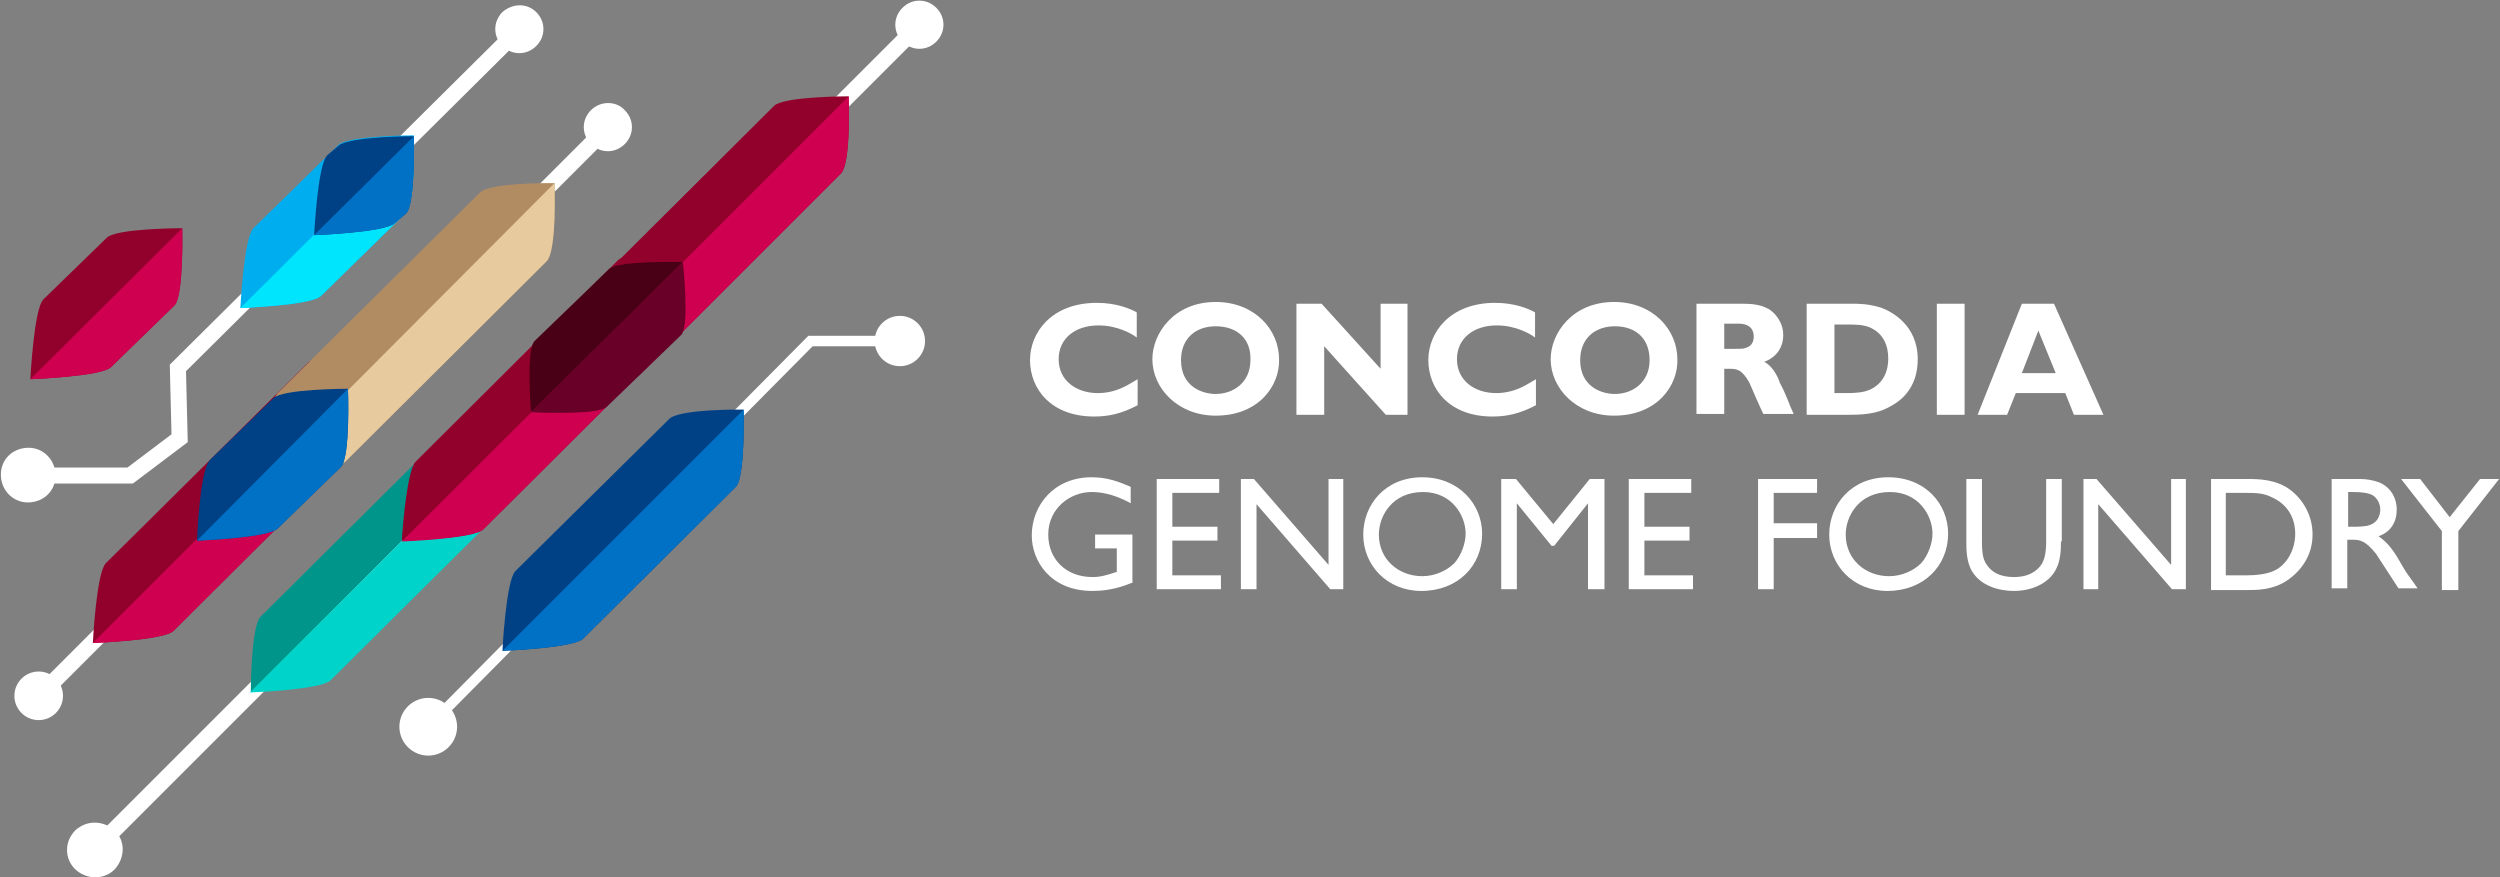 <?xml version="1.0" encoding="utf-8"?>
<!-- Generator: Adobe Illustrator 21.0.0, SVG Export Plug-In . SVG Version: 6.00 Build 0)  -->
<svg version="1.1" xmlns="http://www.w3.org/2000/svg" xmlns:xlink="http://www.w3.org/1999/xlink" x="0px" y="0px"
	 viewBox="0 0 288.1 101.1" style="enable-background:new 0 0 288.1 101.1;" xml:space="preserve">
<rect x="0" y="0" width="288.1" height="101.1" fill="#808080" stroke="none"/>
<style type="text/css">
	.st0{fill:#FFFFFF;}
	.st1{fill:none;stroke:#FFFFFF;stroke-width:1.85;stroke-miterlimit:10;}
	.st2{fill:none;stroke:#FFFFFF;stroke-width:1.85;stroke-miterlimit:10;}
	.st3{fill:none;stroke:#FFFFFF;stroke-width:1.2;stroke-miterlimit:10;}
	.st4{fill:#92002C;}
	.st5{fill:#D00050;}
	.st6{fill:#004185;}
	.st7{fill:#00958A;}
	.st8{fill:#00AEEF;}
	.st9{fill:#00E5FE;}
	.st10{fill:#0071C5;}
	.st11{fill:#B18C62;}
	.st12{fill:#E7CB9E;}
	.st13{fill:#00D3C9;}
	.st14{fill:#490016;}
	.st15{fill:#680028;}
</style>
<g id="Layer_1">
	<g id="Capa_1">
	</g>
	<g>
		<path class="st0" d="M131.1,46.7c-1.9,1-3.4,1.3-5,1.3c-5,0-7.4-3.2-7.4-6.5c0-3.2,2.5-6.6,7.7-6.6c2.3,0,3.9,0.7,4.6,1.1v2.9
			c-0.5-0.4-2.2-1.4-4.4-1.4c-2.7,0-4.6,1.5-4.6,3.9c0,2.5,2.1,3.9,4.5,3.9c1.2,0,2.3-0.3,3.4-0.9l1.2-0.7V46.7z"/>
		<path class="st0" d="M140.1,47.9c-4.4,0-7.3-3.2-7.3-6.5c0-3,2.5-6.6,7.3-6.6c4.5,0,7.3,3.2,7.3,6.6
			C147.5,44.4,145.1,47.9,140.1,47.9z M140.1,37.6c-2.3,0-4,1.4-4,3.9c0,3.1,2.5,3.9,4,3.9c2,0,4-1.3,4-3.9
			C144.2,39.1,142.6,37.6,140.1,37.6z"/>
		<path class="st0" d="M162.4,47.8h-2.7l-7.1-7.9v7.9h-3.2V35h2.9l6.8,7.5V35h3.1V47.8z"/>
		<path class="st0" d="M177,46.7c-1.9,1-3.4,1.3-5,1.3c-5,0-7.4-3.2-7.4-6.5c0-3.2,2.5-6.6,7.7-6.6c2.3,0,3.9,0.7,4.6,1.1v2.9
			c-0.5-0.4-2.2-1.4-4.4-1.4c-2.7,0-4.6,1.5-4.6,3.9c0,2.5,2.1,3.9,4.5,3.9c1.2,0,2.3-0.3,3.4-0.9l1.2-0.7V46.7z"/>
		<path class="st0" d="M186,47.9c-4.4,0-7.3-3.2-7.3-6.5c0-3,2.5-6.6,7.3-6.6c4.5,0,7.3,3.2,7.3,6.6C193.4,44.4,191,47.9,186,47.9z
			 M186.1,37.6c-2.3,0-4,1.4-4,3.9c0,3.1,2.5,3.9,4,3.9c2,0,4-1.3,4-3.9C190.1,39.1,188.6,37.6,186.1,37.6z"/>
		<path class="st0" d="M200.4,35c1.2,0,2.3,0,3.4,0.6c0.7,0.4,1.7,1.5,1.7,3c0,2.1-1.6,2.9-2.2,3.1c0.9,0.4,1.6,1.7,1.8,2.4
			c0.4,0.7,0.9,1.9,1.2,2.7l0.4,0.9h-3.5c-0.3-0.6-1.4-3.1-1.6-3.6c-0.9-1.6-1.5-1.6-2.4-1.6h-0.5v5.2h-3.2V35H200.4z M198.7,37.3
			v2.9h1.3c0.8,0,1,0,1.4-0.2c0.5-0.2,0.7-0.7,0.7-1.2c0-1.5-1.4-1.5-1.8-1.5H198.7z"/>
		<path class="st0" d="M213.4,35c0.8,0,2,0,3.5,0.5c1,0.4,4.1,1.9,4.1,5.9c0,1.3-0.3,3.9-3.1,5.4c-1.2,0.7-2.5,1-4.7,1h-5V35H213.4z
			 M211.4,37.4v7.9h1.3c1.8,0,2.3-0.2,2.8-0.4c1.3-0.6,2.1-1.8,2.1-3.6c0-1.4-0.5-2.9-2.2-3.6c-0.8-0.3-1.6-0.3-2.5-0.3H211.4z"/>
		<path class="st0" d="M226.4,47.8h-3.2V35h3.2V47.8z"/>
		<path class="st0" d="M242.4,47.8H239l-1-2.5h-5.7l-1,2.5h-3.4L233,35h3.7L242.4,47.8z M234.9,38.1l-1.9,4.9h3.9L234.9,38.1z"/>
		<path class="st0" d="M130.6,67.1c-1,0.4-2.5,1-4.7,1c-4.9,0-7-3.5-7-6.4c0-3.4,2.5-6.7,6.9-6.7c1.8,0,3.1,0.5,4.5,1.1V58
			c-2.1-1.2-3.8-1.3-4.5-1.3c-2.5,0-5,1.9-5,4.9c0,2.8,2,4.9,5.1,4.9c0.9,0,1.6-0.2,2.8-0.6v-2.7h-2.5v-1.6h4.3V67.1z"/>
		<path class="st0" d="M140.5,56.8h-5.4v3.9h5.2v1.6h-5.2v4h5.6v1.6h-7.4V55.2h7.2V56.8z"/>
		<path class="st0" d="M154.9,67.9h-1.6l-8.5-9.8v9.8H143V55.2h1.5l8.6,9.9v-9.9h1.7V67.9z"/>
		<path class="st0" d="M170.8,61.5c0,3.7-2.8,6.6-7,6.6c-4,0-6.7-3-6.7-6.5c0-3.4,2.5-6.6,6.8-6.6C168.1,55,170.8,58.1,170.8,61.5z
			 M158.9,61.6c0,2.9,2.3,4.8,5,4.8c1.4,0,2.8-0.6,3.7-1.5c0.8-0.9,1.3-2.3,1.3-3.4c0-2.1-1.6-4.8-4.9-4.8
			C160.4,56.7,158.9,59.5,158.9,61.6z"/>
		<path class="st0" d="M184.9,67.9H183V58l-3.9,4.9h-0.3l-4-4.9v9.9H173V55.2h1.7l4.3,5.2l4.2-5.2h1.7V67.9z"/>
		<path class="st0" d="M194.9,56.8h-5.4v3.9h5.2v1.6h-5.2v4h5.6v1.6h-7.4V55.2h7.2V56.8z"/>
		<path class="st0" d="M209.4,56.8h-5v3.5h5V62h-5v5.9h-1.8V55.2h6.8V56.8z"/>
		<path class="st0" d="M224.5,61.5c0,3.7-2.8,6.6-7,6.6c-4,0-6.7-3-6.7-6.5c0-3.4,2.5-6.6,6.8-6.6C221.9,55,224.5,58.1,224.5,61.5z
			 M212.7,61.6c0,2.9,2.3,4.8,5,4.8c1.4,0,2.8-0.6,3.7-1.5c0.8-0.9,1.3-2.3,1.3-3.4c0-2.1-1.6-4.8-4.9-4.8
			C214.2,56.7,212.7,59.5,212.7,61.6z"/>
		<path class="st0" d="M237.5,62.4c0,1.2,0,3-1.4,4.3c-1.1,1-2.6,1.4-4,1.4c-1.8,0-3.8-0.6-4.8-2.2c-0.7-1.1-0.7-2.6-0.7-3.5v-7.2
			h1.8v7.2c0,1.7,0.2,2.3,0.8,3c0.5,0.6,1.4,1.1,2.9,1.1c2.1,0,3-1.1,3.3-1.7c0.2-0.4,0.4-1.1,0.4-2.4v-7.2h1.8V62.4z"/>
		<path class="st0" d="M251.9,67.9h-1.6l-8.5-9.8v9.8h-1.7V55.2h1.5l8.6,9.9v-9.9h1.7V67.9z"/>
		<path class="st0" d="M259,55.2c1.2,0,3.3,0,5,1.3c1.4,1.1,2.5,2.9,2.5,5.1c0,3.2-2.3,4.9-3.1,5.4c-1.6,1-3.3,1-4.6,1h-4V55.2H259z
			 M256.5,56.8v9.5h2.4c1,0,2.5-0.1,3.5-0.7c1.3-0.8,2.1-2.4,2.1-4.1c0-1.6-0.7-3.3-2.7-4.2c-1-0.5-1.9-0.5-3.1-0.5H256.5z"/>
		<path class="st0" d="M272,55.2c0.6,0,1.4,0.1,2.2,0.4c1.4,0.6,2,1.9,2,3.1c0,1.5-0.7,2.6-2.1,3.1c1.2,0.8,1.9,1.9,2.8,3.5
			c0.5,0.9,0.9,1.3,1.7,2.5h-2.2c-0.4-0.6-2.2-3.4-2.6-4c-1.3-1.6-1.9-1.6-2.8-1.6h-0.5v5.6h-1.8V55.2H272z M270.6,56.7v4h0.7
			c0.3,0,1.3,0,1.8-0.2c0.9-0.3,1.2-1.1,1.2-1.8c0-0.7-0.4-1.4-1-1.7c-0.5-0.2-1.1-0.3-2.2-0.3H270.6z"/>
		<path class="st0" d="M283.3,61.2v6.8h-1.9v-6.8l-4.7-6h2.2l3.4,4.4l3.5-4.4h2.2L283.3,61.2z"/>
	</g>
	<g>
		<g>
			<line x1="107.9" y1="0.9" x2="8.7" y2="100.1"/>
			<g>
				<line class="st1" x1="106.1" y1="2.7" x2="10.8" y2="98"/>
				<g>
					<g>
						<ellipse transform="matrix(0.707 -0.707 0.707 0.707 29.035 75.763)" class="st0" cx="106" cy="2.8" rx="2.4" ry="2.4"/>
						<path class="st0" d="M104,0.9c-1.1,1.1-1.1,2.8,0,3.9c1.1,1.1,2.8,1.1,3.9,0c1.1-1.1,1.1-2.8,0-3.9
							C106.8-0.2,105.1-0.2,104,0.9C102.9,2,105.1-0.2,104,0.9z M107.5,4.3c-0.8,0.8-2.2,0.8-3,0c-0.8-0.8-0.8-2.2,0-3
							c0.8-0.8,2.2-0.8,3,0S108.3,3.5,107.5,4.3C106.6,5.1,108.3,3.5,107.5,4.3z"/>
					</g>
				</g>
				<g>
					<g>
						
							<ellipse transform="matrix(0.707 -0.707 0.707 0.707 -66.05 36.376)" class="st0" cx="10.9" cy="97.9" rx="2.8" ry="2.8"/>
						<path class="st0" d="M8.7,95.7c1.2-1.2,3.2-1.2,4.5,0s1.2,3.2,0,4.5c-1.2,1.2-3.2,1.2-4.5,0S7.4,96.9,8.7,95.7
							C9.9,94.5,7.4,96.9,8.7,95.7z M12.6,99.6c0.9-0.9,0.9-2.5,0-3.4c-0.9-0.9-2.5-0.9-3.4,0c-0.9,0.9-0.9,2.5,0,3.4
							C10.1,100.6,11.7,100.6,12.6,99.6C13.5,98.7,11.7,100.6,12.6,99.6z"/>
					</g>
				</g>
			</g>
		</g>
	</g>
	<g>
		<g>
			<g>
				<line x1="72.1" y1="12.7" x2="2.5" y2="82.2"/>
				<g>
					<line class="st2" x1="70.2" y1="14.5" x2="4.4" y2="80.3"/>
					<g>
						<g>
							
								<ellipse transform="matrix(0.707 -0.707 0.707 0.707 10.201 53.851)" class="st0" cx="70.1" cy="14.6" rx="2.4" ry="2.4"/>
							<path class="st0" d="M68.1,12.7c-1.1,1.1-1.1,2.8,0,3.9c1.1,1.1,2.8,1.1,3.9,0c1.1-1.1,1.1-2.8,0-3.9
								C71,11.6,69.2,11.6,68.1,12.7C67.1,13.7,69.2,11.6,68.1,12.7z M71.6,16.1c-0.8,0.8-2.2,0.8-3,0c-0.8-0.8-0.8-2.2,0-3
								c0.8-0.8,2.2-0.8,3,0C72.4,13.9,72.4,15.3,71.6,16.1C70.8,16.9,72.4,15.3,71.6,16.1z"/>
						</g>
					</g>
					<g>
						
							<ellipse transform="matrix(0.707 -0.707 0.707 0.707 -55.425 26.666)" class="st0" cx="4.5" cy="80.2" rx="2.8" ry="2.8"/>
					</g>
				</g>
			</g>
		</g>
		<g>
			<g>
				<g>
					<polyline class="st3" points="49.2,83.9 93.4,39.3 103.8,39.3 					"/>
					<g>
						<g>
							
								<ellipse transform="matrix(0.704 -0.71 0.71 0.704 -44.868 59.782)" class="st0" cx="49.3" cy="83.8" rx="2.9" ry="2.9"/>
							<path class="st0" d="M51.7,86.1c1.3-1.3,1.3-3.4,0-4.7c-1.3-1.3-3.4-1.3-4.7,0c-1.3,1.3-1.3,3.4,0,4.7
								C48.3,87.4,50.4,87.4,51.7,86.1C53,84.8,50.4,87.4,51.7,86.1z M47.5,82c1-1,2.6-1,3.6,0c1,1,1,2.6,0,3.6c-1,1-2.6,1-3.6,0
								C46.6,84.6,46.6,83,47.5,82C48.5,81,46.6,83,47.5,82z"/>
						</g>
					</g>
					<g>
						<circle class="st0" cx="103.7" cy="39.3" r="2.9"/>
					</g>
				</g>
			</g>
		</g>
		<path class="st4" d="M44.2,40.6c0,0,0.2,7.8-0.9,8.9L20,72.7c-1.1,1.1-9.3,1.4-9.3,1.4s0.4-8.1,1.5-9.2l23.3-23.1
			C36.7,40.6,44.2,40.6,44.2,40.6z"/>
		<path class="st5" d="M44.2,40.6c0,0,0.2,7.8-0.9,8.9L20,72.7c-1.1,1.1-9.3,1.4-9.3,1.4L44.2,40.6z"/>
		<path class="st6" d="M85.7,47.2c0,0,0.2,7.8-0.9,8.9L67.2,73.6c-1.1,1.1-9.3,1.4-9.3,1.4s0.4-8.1,1.5-9.2l17.7-17.5
			C78.2,47.1,85.7,47.2,85.7,47.2z"/>
		<path class="st4" d="M21,26.3c0,0,0.2,7.8-0.9,8.9l-7.3,7.1c-1.1,1.1-9.3,1.4-9.3,1.4s0.4-8.1,1.5-9.2l7.3-7.1
			C13.4,26.3,21,26.3,21,26.3z"/>
		<g>
			<g>
				<g>
					<polyline class="st1" points="59.9,3.3 20.5,42.4 20.7,50.5 15,54.8 3.1,54.8 					"/>
					<g>
						<g>
							
								<ellipse transform="matrix(0.71 -0.704 0.704 0.71 14.947 43.116)" class="st0" cx="59.8" cy="3.4" rx="2.4" ry="2.4"/>
							<path class="st0" d="M57.9,1.4c-1.1,1.1-1.1,2.8,0,3.9s2.8,1.1,3.9,0c1.1-1.1,1.1-2.8,0-3.9S59,0.4,57.9,1.4
								C56.8,2.5,59,0.4,57.9,1.4z M61.3,4.9c-0.8,0.8-2.2,0.8-3,0c-0.8-0.8-0.8-2.2,0-3c0.8-0.8,2.2-0.8,3,0
								C62.1,2.7,62.1,4.1,61.3,4.9C60.5,5.7,62.1,4.1,61.3,4.9z"/>
						</g>
					</g>
					<g>
						<g>
							
								<ellipse transform="matrix(4.212001e-03 -1 1 4.212001e-03 -51.553 57.807)" class="st0" cx="3.2" cy="54.8" rx="2.8" ry="2.8"/>
							<path class="st0" d="M3.3,51.6c1.7,0,3.1,1.4,3.1,3.2S5,57.9,3.2,57.9c-1.7,0-3.1-1.4-3.1-3.2S1.5,51.6,3.3,51.6
								C5,51.6,1.5,51.6,3.3,51.6z M3.2,57.2c1.3,0,2.4-1.1,2.4-2.4c0-1.3-1.1-2.4-2.4-2.4c-1.3,0-2.4,1.1-2.4,2.4
								C0.8,56.1,1.9,57.2,3.2,57.2C4.6,57.2,1.9,57.2,3.2,57.2z"/>
						</g>
					</g>
				</g>
			</g>
		</g>
		<path class="st7" d="M28.9,79.8c0,0,0-7.5,1.1-8.7l32-31.8c1.1-1.1,9-1.7,9-1.7L28.9,79.8z"/>
		<path class="st5" d="M21,26.3c0,0,0.2,7.8-0.9,8.9l-7.3,7.1c-1.1,1.1-9.3,1.4-9.3,1.4L21,26.3z"/>
		<g>
			<g>
				<path class="st8" d="M47.7,15.6c0,0,0.2,7.8-0.9,8.9l-9.8,9.6c-1.1,1.1-9.3,1.4-9.3,1.4s0.4-8.1,1.5-9.2l9.8-9.6
					C40.2,15.6,47.7,15.6,47.7,15.6z"/>
			</g>
			<g>
				<path class="st9" d="M47.7,15.6c0,0,0.2,7.8-0.9,8.9l-9.8,9.6c-1.1,1.1-9.3,1.4-9.3,1.4L47.7,15.6z"/>
			</g>
		</g>
		<g>
			<path class="st6" d="M47.7,15.7c0,0,0.2,7.8-0.9,8.9l-1.3,1.1c-1.1,1.1-9.3,1.4-9.3,1.4s0.4-8.1,1.5-9.2l1.3-1.1
				C40.2,15.7,47.7,15.7,47.7,15.7z"/>
			<path class="st10" d="M47.7,15.7c0,0,0.2,7.8-0.9,8.9l-1.3,1.1c-1.1,1.1-9.3,1.4-9.3,1.4L47.7,15.7z"/>
		</g>
		<g>
			<path class="st11" d="M63.9,21.1c0,0,0.3,7.8-0.9,9L39.8,53.2c-1.1,1.1-9.3,1.4-9.3,1.4s0.3-8.1,1.5-9.3l23.3-23.1
				C56.4,21,63.9,21.1,63.9,21.1z"/>
			<path class="st12" d="M63.9,21.1c0,0,0.3,7.8-0.9,9L39.8,53.2c-1.1,1.1-9.3,1.4-9.3,1.4L63.9,21.1z"/>
		</g>
		<g>
			<path class="st6" d="M40.1,44.8c0,0,0.3,7.8-0.8,9l-7.3,7.1c-1.1,1.1-9.3,1.4-9.3,1.4s0.3-8.1,1.5-9.3l7.3-7.1
				C32.5,44.8,40.1,44.8,40.1,44.8z"/>
			<path class="st10" d="M40.1,44.8c0,0,0.3,7.8-0.8,9l-7.3,7.1c-1.1,1.1-9.3,1.4-9.3,1.4L40.1,44.8z"/>
		</g>
		<path class="st13" d="M71,37.7c0,0,0.2,7.8-0.9,8.9l-32,31.8c-1.1,1.1-9.3,1.4-9.3,1.4L71,37.7z"/>
		<path class="st10" d="M85.7,47.2c0,0,0.2,7.8-0.9,8.9L67.2,73.6c-1.1,1.1-9.3,1.4-9.3,1.4L85.7,47.2z"/>
		<g>
			<path class="st4" d="M79.9,28.9c0,0,0.3,7.8-0.9,8.9L55.7,61c-1.1,1.1-9.4,1.3-9.4,1.3s0.5-8,1.6-9.1L71.2,30
				C72.3,28.9,79.9,28.9,79.9,28.9z"/>
			<path class="st5" d="M79.9,28.9c0,0,0.3,7.8-0.9,8.9L55.7,61c-1.1,1.1-9.4,1.4-9.4,1.4L79.9,28.9z"/>
		</g>
		<g>
			<path class="st4" d="M97.8,11.1c0,0,0.3,7.8-0.9,8.9L73.7,43.2c-1.1,1.1-9.4,1.3-9.4,1.3s0.5-8,1.6-9.1l23.3-23.2
				C90.3,11.1,97.8,11.1,97.8,11.1z"/>
			<path class="st5" d="M97.8,11.1c0,0,0.3,7.8-0.9,8.9L73.7,43.2c-1.1,1.1-9.4,1.4-9.4,1.4L97.8,11.1z"/>
		</g>
	</g>
	<g>
		<path class="st14" d="M61.2,47.5c0,0-0.6-7.2,0.4-8.2l8.6-8.3c1-1,8.5-0.8,8.5-0.8L61.2,47.5z"/>
	</g>
	<g>
		<path class="st15" d="M78.7,30.2c0,0,0.8,7.4-0.2,8.4l-8.6,8.3c-1,1-8.7,0.6-8.7,0.6L78.7,30.2z"/>
	</g>
</g>
<g id="Layer_5">
</g>
<g id="Layer_3">
</g>
<g id="Design">
</g>
</svg>
